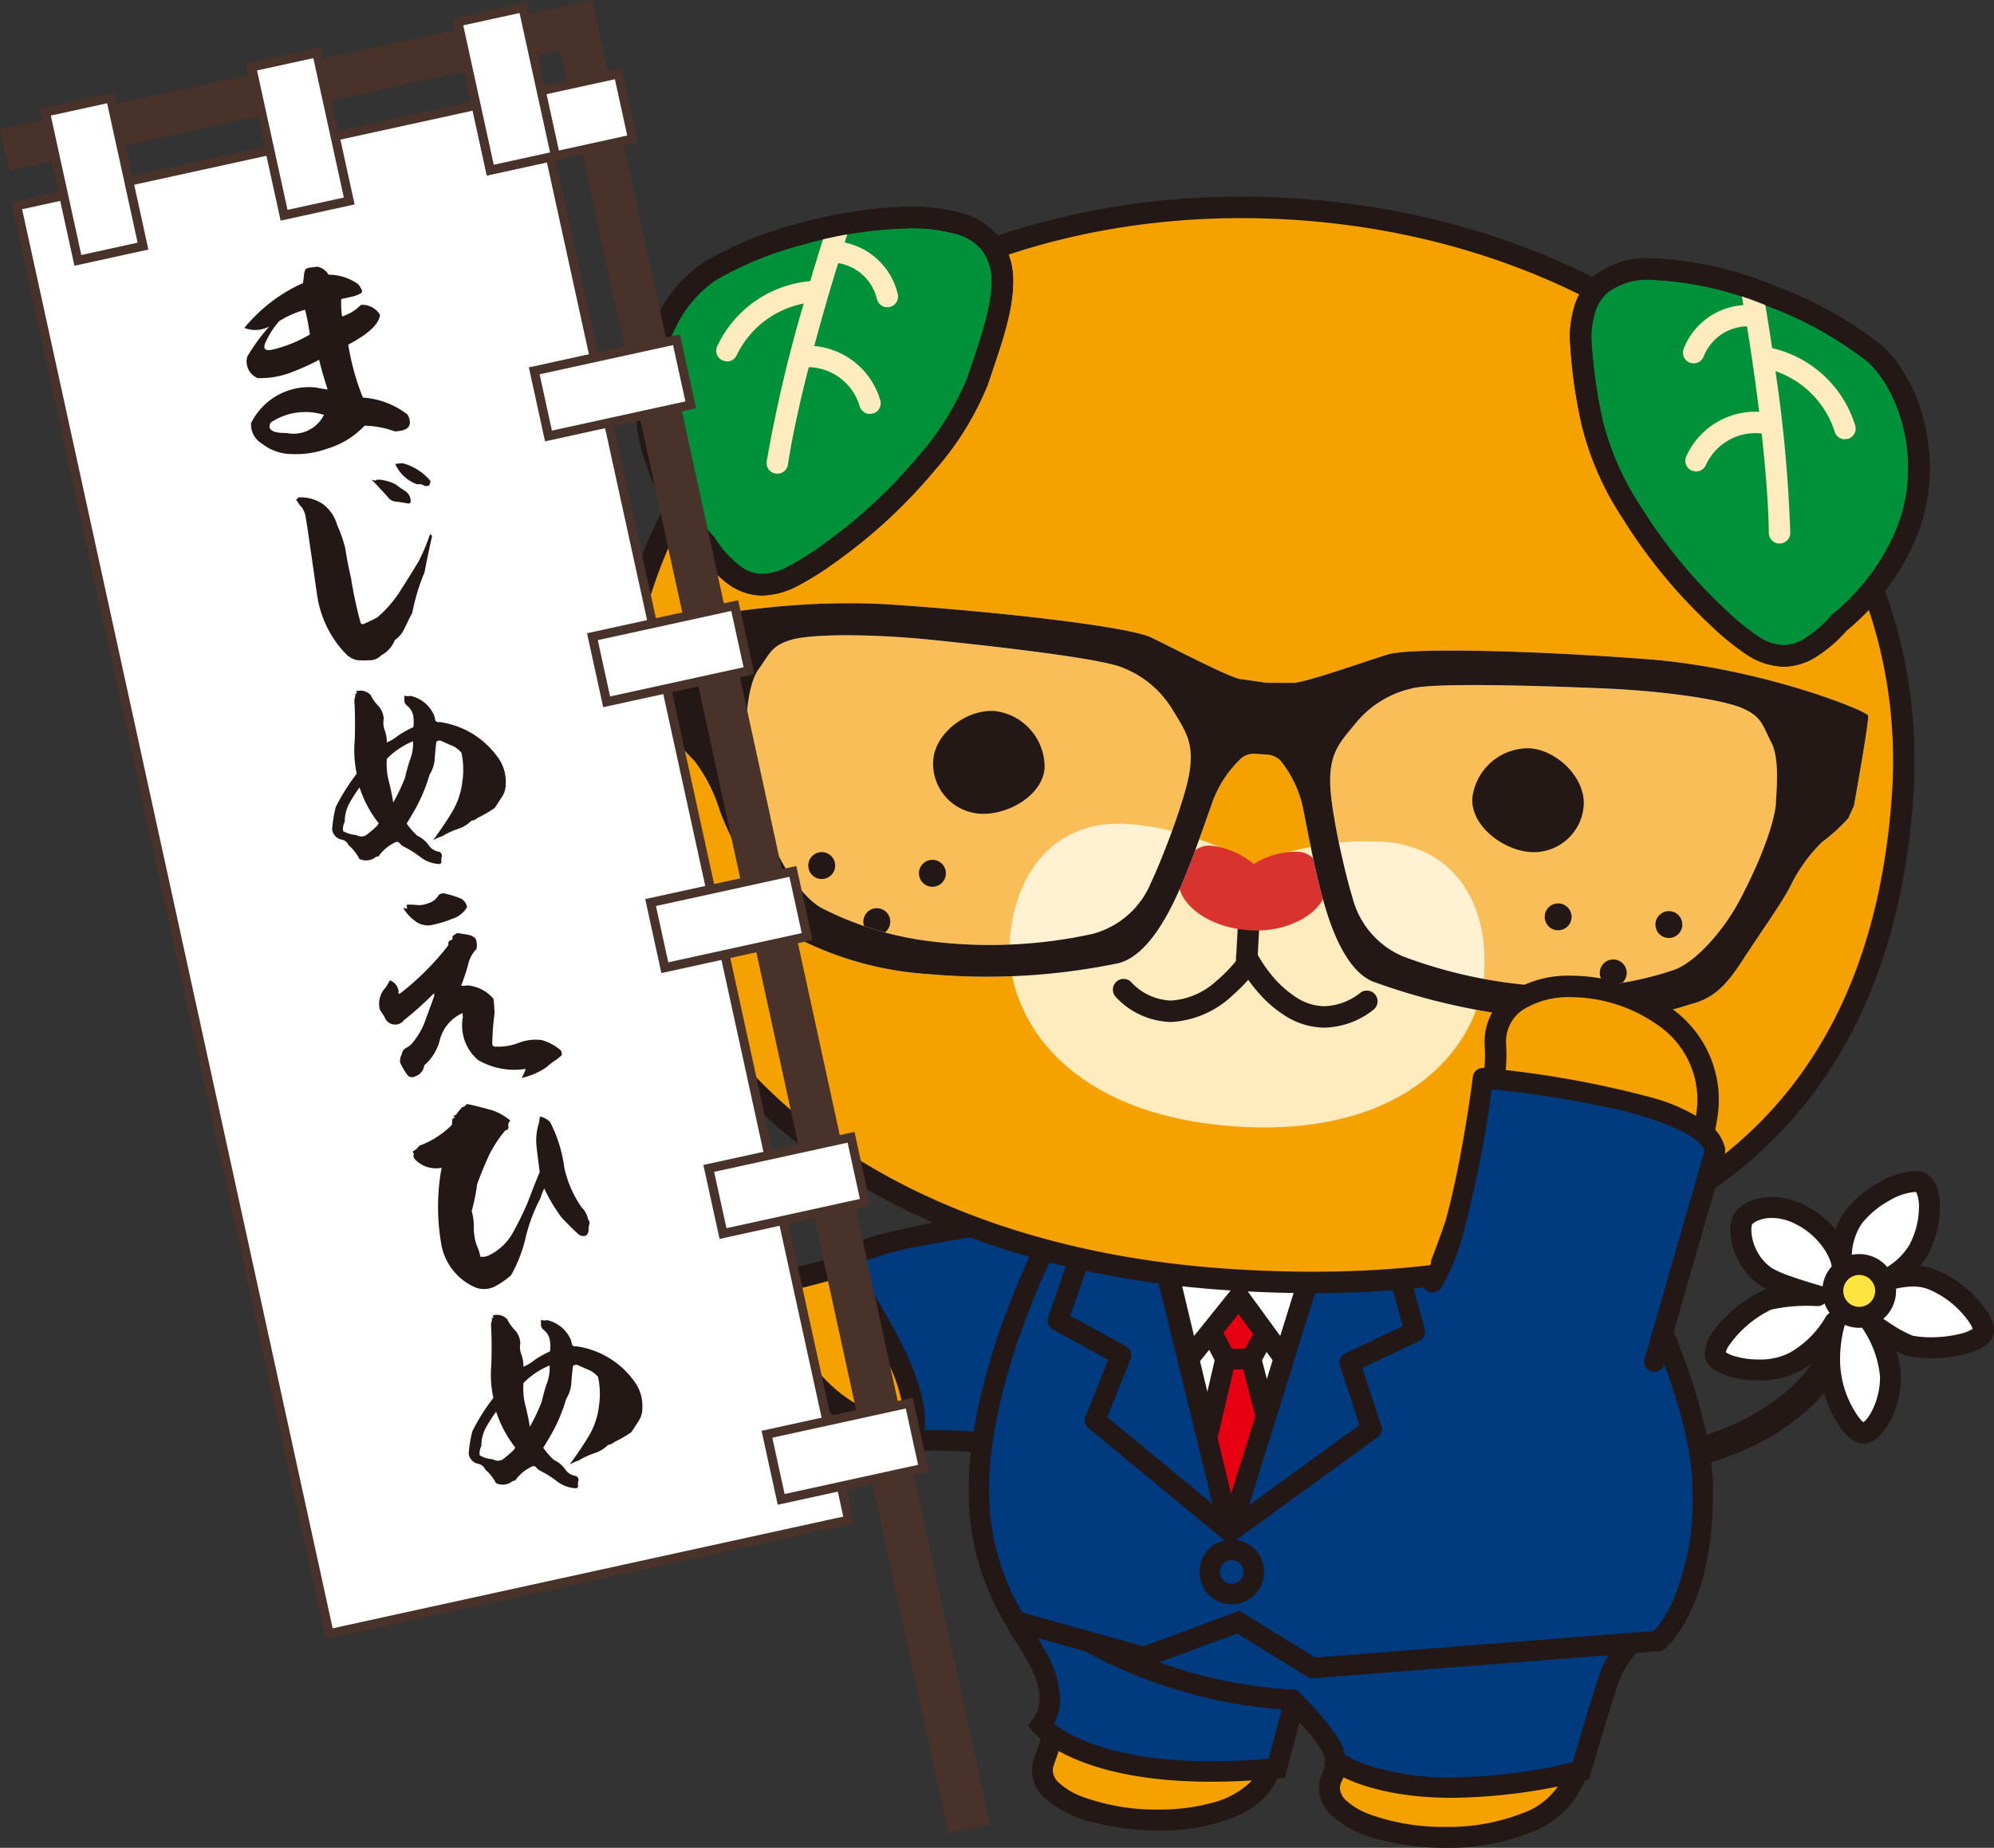 <svg xmlns="http://www.w3.org/2000/svg" xmlns:xlink="http://www.w3.org/1999/xlink" viewBox="0 0 172.647 159.992"><rect x="0" y="0" width="172.647" height="159.992" fill="#333333" stroke="none"/><defs><style>.cls-1{fill:none;}.cls-2{fill:#f5a200;}.cls-3{fill:#231815;}.cls-4{fill:#fff;}.cls-5{fill:#ffe33f;}.cls-6{fill:#003b7f;}.cls-7{fill:#e60012;}.cls-8{fill:#feebbe;}.cls-9{fill:#d8332f;}.cls-10{fill:#f9be58;}.cls-11{fill:#fff1d2;}.cls-12{fill:#00913a;}.cls-13{clip-path:url(#clip-path);}.cls-14{clip-path:url(#clip-path-2);}.cls-15{fill:#48322a;}</style><clipPath id="clip-path"><path class="cls-1" d="M61.452,23.481C58.016,25.65,54.963,31.786,56.28,38.008a20.083,20.083,0,0,0,4.841,9.094c3.571,5.284,6.397,3.793,10.458.965,6.884-4.793,11.843-11.43,13.073-15.089,1.657-4.919,3.267-9.185,1.053-11.966-3.598-4.52-18.506-1.158-24.253,2.469"/></clipPath><clipPath id="clip-path-2"><path class="cls-1" d="M162.173,30.496c3.101,2.624,5.276,9.124,3.108,15.104a20.074,20.074,0,0,1-6.054,8.335c-4.27,4.738-6.861,2.87-10.492-.494C142.583,47.74,138.593,40.48,137.88,36.687c-.958-5.102-1.96-9.55.618-11.998,4.188-3.978,18.489,1.418,23.675,5.808"/></clipPath></defs><g id="レイヤー_2" data-name="レイヤー 2"><g id="_01" data-name="01"><path class="cls-2" d="M97.571,114.378c-5.105,3.898-7.969,4.702-18.252,8.637-7.354,2.815-15.695-10.979-10.149-12.392,11.263-2.871,14.896-4.709,14.896-4.709"/><path class="cls-3" d="M97.008,113.64a32.348,32.348,0,0,1-7,4.195c-2.587,1.157-5.872,2.343-11.02,4.312a4.758,4.758,0,0,1-1.715.317,6.553,6.553,0,0,1-3.215-.946,12.769,12.769,0,0,1-4.113-3.972,8.722,8.722,0,0,1-1.65-4.38,1.972,1.972,0,0,1,.272-1.107,1.322,1.322,0,0,1,.833-.536c11.309-2.883,15.001-4.737,15.086-4.78a.928.928,0,1,0-.838-1.657l-.028.013c-.363.176-4.163,1.944-14.679,4.624a3.189,3.189,0,0,0-1.917,1.302,3.801,3.801,0,0,0-.586,2.141,8.68,8.68,0,0,0,.927,3.585,15.467,15.467,0,0,0,3.962,5.112,9.493,9.493,0,0,0,5.946,2.457,6.615,6.615,0,0,0,2.379-.439c5.134-1.965,8.423-3.149,11.114-4.352a34.251,34.251,0,0,0,7.369-4.414.928.928,0,1,0-1.127-1.476Z"/><path class="cls-3" d="M142.981,127.687a27.421,27.421,0,0,0,7.502-1.906,20.761,20.761,0,0,0,5.963-3.648,15.179,15.179,0,0,0,4.388-6.665l-2.295-.748a12.757,12.757,0,0,1-3.704,5.615,20.251,20.251,0,0,1-7.855,4.11,26.433,26.433,0,0,1-3.026.682c-.375.061-.673.1-.873.123l-.225.024-.064.006.189,2.407Z"/><path class="cls-4" d="M156.101,105.293a6.492,6.492,0,0,1,3.347,4.004,6.266,6.266,0,0,1,1.064-3.945c1.586-2.051,4.812-3.494,5.841-2.927.989.547.959,3.717-.274,5.857a7.626,7.626,0,0,1-3.344,2.805,6.891,6.891,0,0,1,4.435-.352c2.588.928,4.887,3.776,4.538,4.653-.362.906-3.73,1.645-6.346,1.139a17.913,17.913,0,0,1-3.293-1.929,9.806,9.806,0,0,1,1.608,4.513c.085,2.373-1.285,4.862-2.265,4.977-.954.117-2.481-2.474-2.875-4.868a11.279,11.279,0,0,1,.326-4.747,9.373,9.373,0,0,1-3.316,3.359c-2.367,1.437-6.488.64-6.973-.36-.504-1.036,1.974-3.817,4.492-4.946a15.636,15.636,0,0,1,4.295-.346,26.283,26.283,0,0,1-4.388-1.596c-2.22-1.444-2.587-4.402-1.984-5.141C151.617,104.674,153.719,103.952,156.101,105.293Z"/><path class="cls-3" d="M156.101,105.293l-.445.788a6.428,6.428,0,0,1,2.429,2.291,4.663,4.663,0,0,1,.394.83l.068.22.011.046.1-.022-.101.019.001.004.1-.022-.101.019a.905.905,0,0,0,1.791-.25l-.001-.008c-.002-.032-.009-.136-.009-.29a5.157,5.157,0,0,1,.887-3.01,7.938,7.938,0,0,1,2.347-1.945,5.251,5.251,0,0,1,2.186-.756l.145.012.022.006.027-.076-.038.07.012.006.027-.076-.038.07.063-.115-.092.096.029.019.064-.115-.092.096.056.087a3.002,3.002,0,0,1,.206,1.242,7.006,7.006,0,0,1-.853,3.303,5.721,5.721,0,0,1-1.796,1.808,7.958,7.958,0,0,1-.802.468l-.234.113-.058.025-.011.005.341.839.368.827.004-.002a7.146,7.146,0,0,1,2.51-.522,3.705,3.705,0,0,1,1.248.197,7.919,7.919,0,0,1,2.845,1.931,6.536,6.536,0,0,1,.883,1.115,2.518,2.518,0,0,1,.205.408l.036.118.004.026.02-.002h-.019l0,.002.02-.002h.334l-.325-.129-.029.129h.354l-.325-.129.279.109-.243-.177-.035.066.278.111-.243-.177-.002.001a3.353,3.353,0,0,1-1.274.519,10.462,10.462,0,0,1-2.426.28,8.898,8.898,0,0,1-1.666-.148l-.172.889.288-.858a10.56,10.56,0,0,1-1.892-1.018c-.325-.208-.617-.406-.826-.551s-.331-.234-.331-.234a.905.905,0,0,0-1.277,1.248l.01.014a8.93,8.93,0,0,1,1.438,4.015l.003.181a6.475,6.475,0,0,1-.681,2.797,3.789,3.789,0,0,1-.585.877l-.207.18-.035.019.056.146-.018-.154-.038.008.056.146-.018-.154-.004.001.046.381,0-.384-.047.003.046.381,0-.384v.263l.076-.253-.076-.01v.263l.076-.253-.009.029.012-.028-.003-.001-.009.029.012-.028a1.462,1.462,0,0,1-.405-.371,8.59,8.59,0,0,1-1.705-5.172,10.98,10.98,0,0,1,.208-2.087c.052-.264.104-.475.141-.616l.044-.158.013-.042a.905.905,0,0,0-1.669-.688l.268.136-.267-.139-.001.003.268.136-.267-.139a8.544,8.544,0,0,1-2.98,2.997,5.517,5.517,0,0,1-2.791.651,7.437,7.437,0,0,1-2.141-.301,3.038,3.038,0,0,1-.647-.274l-.13-.094-.008-.008-.138.126.166-.08-.027-.045-.138.126.166-.08-.248.119.27-.056-.023-.064-.247.12.27-.056-.09.019h.093l-.003-.019-.09.019h.093a1.576,1.576,0,0,1,.259-.618,9.467,9.467,0,0,1,3.764-3.189l-.37-.826.212.88a14.182,14.182,0,0,1,3.204-.347c.256,0,.462.006.603.012l.159.008.047.003a.905.905,0,0,0,.314-1.774s-.204-.057-.532-.154c-.492-.146-1.255-.381-1.974-.635a9.618,9.618,0,0,1-1.631-.694,3.994,3.994,0,0,1-1.403-1.622,4.121,4.121,0,0,1-.428-1.719,1.711,1.711,0,0,1,.04-.399l.027-.085.002-.005-.157-.095.141.116.015-.021-.157-.095.141.116a1.463,1.463,0,0,1,.557-.353,3.18,3.18,0,0,1,1.176-.212,4.545,4.545,0,0,1,2.234.632l.444-.789.444-.789a6.357,6.357,0,0,0-3.123-.865,4.98,4.98,0,0,0-1.851.343,3.185,3.185,0,0,0-1.283.886,2.541,2.541,0,0,0-.464,1.614,5.898,5.898,0,0,0,.61,2.509,5.801,5.801,0,0,0,2.045,2.35,7.457,7.457,0,0,0,1.267.606c1.442.566,3.356,1.099,3.371,1.104l.244-.872.07-.903c-.019-.001-.379-.029-.949-.029a15.929,15.929,0,0,0-3.629.398l-.158.054a11.586,11.586,0,0,0-3.42,2.448,8.396,8.396,0,0,0-1.153,1.457,3.102,3.102,0,0,0-.52,1.554,1.614,1.614,0,0,0,.157.709,2.015,2.015,0,0,0,.799.813,5.597,5.597,0,0,0,1.654.616,9.657,9.657,0,0,0,2.074.223,7.27,7.27,0,0,0,3.73-.914,10.229,10.229,0,0,0,3.654-3.723l-.807-.409L158,114.194a12.298,12.298,0,0,0-.494,3.46,10.494,10.494,0,0,0,.136,1.714,11.163,11.163,0,0,0,1.302,3.619,6.259,6.259,0,0,0,.98,1.318,2.845,2.845,0,0,0,.604.464,1.685,1.685,0,0,0,.82.228l.173-.01-.004.001a2.207,2.207,0,0,0,1.307-.744,6.35,6.35,0,0,0,1.237-2.111,8.163,8.163,0,0,0,.524-2.808l-.004-.245a9.221,9.221,0,0,0-.919-3.475,11.229,11.229,0,0,0-.849-1.522l-.744.516-.532.732c.009.007.546.397,1.245.845a11.856,11.856,0,0,0,2.292,1.21l.117.031a10.678,10.678,0,0,0,2.01.181,11.921,11.921,0,0,0,3.203-.424,5.615,5.615,0,0,0,1.236-.501,2.003,2.003,0,0,0,.909-.948,1.454,1.454,0,0,0,.1-.541,2.994,2.994,0,0,0-.505-1.484,9.832,9.832,0,0,0-4.667-3.816,5.507,5.507,0,0,0-1.859-.303,8.833,8.833,0,0,0-3.249.68.905.905,0,0,0,.709,1.666,8.814,8.814,0,0,0,1.425-.779,7.485,7.485,0,0,0,2.363-2.412,8.77,8.77,0,0,0,1.095-4.207,5.366,5.366,0,0,0-.221-1.616,2.15,2.15,0,0,0-.947-1.278,2.117,2.117,0,0,0-1.031-.237,6.811,6.811,0,0,0-3.07.986,9.703,9.703,0,0,0-2.894,2.417,6.888,6.888,0,0,0-1.266,4.118c0,.272.015.441.017.463l.902-.083.89-.167a5.565,5.565,0,0,0-.697-1.684,8.247,8.247,0,0,0-3.095-2.942Z"/><path class="cls-5" d="M163.258,111.667a2.285,2.285,0,1,1-2.392-2.175A2.288,2.288,0,0,1,163.258,111.667Z"/><path class="cls-3" d="M163.258,111.667l-.904.042.002.066a1.383,1.383,0,0,1-1.313,1.379l.004,0-.068.002a1.381,1.381,0,0,1-1.38-1.313l-.002-.072a1.378,1.378,0,0,1,1.313-1.375l.066-.002a1.381,1.381,0,0,1,1.379,1.316l.904-.043.904-.043a3.193,3.193,0,0,0-3.188-3.04l-.151.004a3.189,3.189,0,0,0-3.038,3.184l.004.159a3.192,3.192,0,0,0,3.189,3.037l.15-.003.003,0a3.193,3.193,0,0,0,3.034-3.188l-.003-.151Z"/><path class="cls-2" d="M110.821,126.579c3.303,9.973,1.873,14.83-.85,26.4-1.704,7.239-21.525,5.064-19.588-.424,2.554-7.238,2.554-8.516-.141-16.041Z"/><path class="cls-3" d="M110.821,126.579l-.86.284a31.572,31.572,0,0,1,1.867,10.218c.004,4.419-1.126,8.85-2.739,15.69a3.384,3.384,0,0,1-.961,1.657,7.464,7.464,0,0,1-3.252,1.688,17.46,17.46,0,0,1-4.583.566,18.666,18.666,0,0,1-6.564-1.106,6.279,6.279,0,0,1-1.99-1.167,1.55,1.55,0,0,1-.585-1.112,1.32,1.32,0,0,1,.081-.441c1.26-3.577,1.946-5.795,1.95-8.127-.004-2.396-.728-4.701-2.093-8.521l-.852.305.393.815,20.581-9.935-.394-.815-.86.284.86-.284-.394-.815L89.114,136.053l.275.767c1.367,3.807,1.991,5.92,1.987,7.91.004,1.938-.586,3.96-1.847,7.524a3.123,3.123,0,0,0-.185,1.044,3.349,3.349,0,0,0,1.148,2.424,9.862,9.862,0,0,0,4.192,2.07,22.117,22.117,0,0,0,5.611.703,17.342,17.342,0,0,0,6.58-1.154,8.006,8.006,0,0,0,2.525-1.621,5.203,5.203,0,0,0,1.453-2.532c1.601-6.813,2.784-11.361,2.787-16.105a33.385,33.385,0,0,0-1.959-10.787l-.324-.979-.929.448Z"/><path class="cls-2" d="M139.565,144.678c1.917-4.045,7.026-5.751,7.665-14.053,1.091-14.171-21.505-50.461-29.879-50.461-11.639.001-34.067,31.229-31.963,49.622,1.289,11.26,12.631,14.744,23.729,15.006,3.123.24,8.701,3.827,6.236,9.04-2.699,5.707,18.141,8.194,21.018,0,1.43-4.071,2.209-7.077,3.194-9.155"/><path class="cls-3" d="M139.565,144.678l.818.388c.828-1.782,2.517-3.197,4.197-5.248a15.481,15.481,0,0,0,3.553-9.123q.041-.537.041-1.103c-.007-3.92-1.405-8.924-3.591-14.316a119.003,119.003,0,0,0-13.44-23.914,60.325,60.325,0,0,0-7.38-8.572,19.461,19.461,0,0,0-3.33-2.542,6.334,6.334,0,0,0-3.081-.989c-3.17.022-6.672,1.939-10.291,4.96-5.414,4.55-11.053,11.72-15.379,19.544-4.318,7.827-7.329,16.288-7.337,23.508a23.015,23.015,0,0,0,.144,2.619,15.277,15.277,0,0,0,2.863,7.494,18.939,18.939,0,0,0,9.431,6.373,42.19,42.19,0,0,0,12.313,1.942l.021-.905-.069.903a7.721,7.721,0,0,1,3.893,1.696,5.089,5.089,0,0,1,2.119,3.895,5.024,5.024,0,0,1-.525,2.16,3.23,3.23,0,0,0-.328,1.387,3.324,3.324,0,0,0,1.125,2.396,9.69,9.69,0,0,0,4.154,2.06,22.305,22.305,0,0,0,5.669.703,19.372,19.372,0,0,0,7.282-1.294,8.024,8.024,0,0,0,4.788-4.565c1.438-4.102,2.232-7.126,3.158-9.068l-.818-.388-.818-.388c-1.043,2.215-1.808,5.204-3.23,9.243a6.236,6.236,0,0,1-3.775,3.493,17.614,17.614,0,0,1-6.586,1.155,18.686,18.686,0,0,1-6.613-1.105,6.137,6.137,0,0,1-1.957-1.155,1.524,1.524,0,0,1-.569-1.09,1.419,1.419,0,0,1,.154-.612,6.458,6.458,0,0,0-2.092-8.238,9.45,9.45,0,0,0-4.892-2.093l-.023-.002-.025-.001c-5.462-.126-10.953-1.061-15.142-3.275a15.094,15.094,0,0,1-5.19-4.307,13.458,13.458,0,0,1-2.519-6.622,21.186,21.186,0,0,1-.132-2.413C86.137,118.31,91.3,106.609,97.87,97.269a62.003,62.003,0,0,1,10.355-11.664c3.443-2.908,6.735-4.557,9.126-4.536a6.003,6.003,0,0,1,3.11,1.349,41.947,41.947,0,0,1,7.978,8.355,118.161,118.161,0,0,1,12.236,20.149c3.41,7.13,5.7,14.08,5.686,18.669q0,.502-.035.964a13.628,13.628,0,0,1-3.154,8.122c-1.514,1.888-3.337,3.35-4.427,5.613l.818.388"/><path class="cls-6" d="M87.941,140.373c.658,1.537,4.609,5.926,2.195,8.999,0,0,4.169,5.266,20.409,3.73l2.634-9.876Z"/><path class="cls-3" d="M87.941,140.373l-.815.349a10.433,10.433,0,0,0,.743,1.301,24.478,24.478,0,0,1,1.435,2.472,6.258,6.258,0,0,1,.718,2.603,2.684,2.684,0,0,1-.584,1.727l-.432.55.434.548c.159.222,3.673,4.362,15.475,4.347,1.722,0,3.621-.087,5.713-.285l.614-.058,3.058-11.466-27.775-3.14.6,1.401.815-.349-.1.881,24.216,2.738-2.369,8.882.857.229-.083-.883c-2.041.193-3.884.277-5.547.277-5.701,0-9.266-.984-11.379-1.928a10.358,10.358,0,0,1-2.175-1.267,4.903,4.903,0,0,1-.439-.383l-.085-.09-.013-.015-.272.228.278-.221-.006-.008-.272.228.278-.221-.695.55.697.548a4.474,4.474,0,0,0,.962-2.822,9.217,9.217,0,0,0-1.409-4.354c-.355-.627-.719-1.194-1.019-1.669a9.507,9.507,0,0,1-.612-1.051l-.815.349-.1.881Z"/><path class="cls-6" d="M91.671,140.592a41.316,41.316,0,0,0,20.191,6.585s3.95,3.73,3.73,5.266c0,0,5.707,4.609,21.288.878,0,0,2.074-7.192,2.684-8.644.609-1.452,4.778-7.376,4.778-7.376l-35.781-1.197-16.67,1.197Z"/><path class="cls-3" d="M91.671,140.592l-.477.747a42.151,42.151,0,0,0,20.668,6.724v-.887l-.609.644.15.145a28.23,28.23,0,0,1,1.991,2.153,11.178,11.178,0,0,1,.983,1.369,2.148,2.148,0,0,1,.337.826l0,.006-.07.497.391.316c.138.118,3.259,2.537,10.737,2.533a48.801,48.801,0,0,0,11.314-1.482l.502-.12.143-.496c.001-.004.517-1.794,1.11-3.768.296-.987.612-2.018.889-2.889.276-.866.523-1.591.649-1.889a15.23,15.23,0,0,1,.937-1.637c.703-1.12,1.643-2.518,2.404-3.631s1.343-1.94,1.345-1.942l.944-1.342-37.467-1.253-17.487,1.256-.306,4.585.443.282.477-.747.885.059.168-2.521,15.854-1.138,35.734,1.195.03-.886-.725-.51c-.002.003-1.047,1.488-2.171,3.159-.562.836-1.145,1.719-1.629,2.491a15.883,15.883,0,0,0-1.07,1.893c-.178.427-.419,1.145-.704,2.036-.847,2.656-2.013,6.701-2.014,6.705l.852.246-.206-.862a47.042,47.042,0,0,1-10.901,1.433,22.374,22.374,0,0,1-7.524-1.116,10.507,10.507,0,0,1-1.651-.739c-.171-.097-.291-.175-.365-.226l-.075-.053-.012-.009-.202.26.207-.256-.005-.004-.202.26.207-.256-.557.69.878.123.018-.253a3.896,3.896,0,0,0-.721-1.952,24.657,24.657,0,0,0-3.296-3.829l-.256-.242h-.352l-.094-.002a40.767,40.767,0,0,1-19.62-6.444l-.477.747.885.059Z"/><path class="cls-6" d="M99.761,125.215l-6.864-20.107s-19.481,1.981-19.547,4.252c1.116,3.251,6.937,10.293,5.678,15.388C88.243,124.373,94.153,127.14,99.761,125.215Z"/><path class="cls-3" d="M99.761,125.215l.839-.286-6.864-20.107a.887.887,0,0,0-.929-.596c-.009.001-4.889.497-9.799,1.281a67.866,67.866,0,0,0-6.812,1.376,13.508,13.508,0,0,0-2.387.851,3.5,3.5,0,0,0-.841.562,1.501,1.501,0,0,0-.505,1.038l.048.314a18.819,18.819,0,0,0,1.407,2.865c.904,1.598,2.019,3.446,2.897,5.322A13.37,13.37,0,0,1,78.319,123.22a5.469,5.469,0,0,1-.151,1.315.887.887,0,0,0,.897,1.098q.877-.036,1.716-.035c5.798-.006,10.25,1.18,14.443,1.19a14.636,14.636,0,0,0,4.826-.736.886.886,0,0,0,.551-1.125l-.839.286-.288-.839a12.865,12.865,0,0,1-4.251.64c-3.84.01-8.408-1.185-14.443-1.19q-.873,0-1.788.036l.036.886.861.212a7.247,7.247,0,0,0,.203-1.74c-.012-2.739-1.302-5.552-2.655-8.084-.68-1.264-1.385-2.453-1.974-3.496a17.479,17.479,0,0,1-1.273-2.568l-.839.288.886.026-.415-.012.367.203.048-.191-.415-.012.367.203-.136-.075.122.097.014-.022-.136-.075.122.097a2.97,2.97,0,0,1,.953-.509A29.738,29.738,0,0,1,79.715,107.89c2.828-.562,6.154-1.039,8.765-1.373,1.306-.167,2.434-.299,3.235-.389s1.271-.138,1.271-.138l-.088-.882-.839.286,6.864,20.107.839-.286-.288-.839Z"/><path class="cls-6" d="M143.578,142.084s4.063-3.326,3.838-13.562c-.318-14.535-21.6-48.078-30.167-48.078-11.903,0-30.663,27.247-32.38,46.103a21.708,21.708,0,0,0,3.072,13.826l11.097,3.113,8.178-3.035,6.442,3.973,29.92-2.34"/><path class="cls-3" d="M143.578,142.084l.562.686c.179-.128,4.186-3.595,4.172-13.434q0-.41-.009-.833c-.09-3.836-1.517-8.718-3.712-13.967a114.913,114.913,0,0,0-13.407-23.245,57.31,57.31,0,0,0-7.41-8.32,19.163,19.163,0,0,0-3.383-2.464,6.703,6.703,0,0,0-3.142-.95c-3.321.014-6.856,1.844-10.403,4.754-5.314,4.38-10.667,11.301-14.892,18.933-4.219,7.634-7.303,15.966-7.968,23.222-.074.803-.107,1.581-.107,2.329a21.979,21.979,0,0,0,3.343,12.095l.181.252,11.674,3.274,8.043-2.984,6.32,3.898,30.486-2.385.215-.176-.562-.686-.069-.884-29.632,2.318-6.564-4.049-8.313,3.085L88.18,139.519l-.24.854.72-.518-.003-.004a20.385,20.385,0,0,1-3.006-11.055c0-.696.031-1.419.1-2.168.826-9.185,5.889-20.637,12.214-29.696A56.998,56.998,0,0,1,107.972,85.68c3.372-2.788,6.645-4.364,9.276-4.35a6.349,6.349,0,0,1,3.247,1.318,40.082,40.082,0,0,1,8.031,8.101,113.228,113.228,0,0,1,12.198,19.571c3.404,6.937,5.718,13.71,5.805,18.221q.009.405.009.795a21.861,21.861,0,0,1-1.835,9.587,10.098,10.098,0,0,1-1.213,1.961,5.356,5.356,0,0,1-.373.418l-.09.086-.016.014.179.208-.174-.212-.005.004.179.208-.174-.212.562.686-.069-.884.069.884"/><polygon class="cls-4" points="99.792 104.437 106.511 132.613 114.934 105.588 99.792 104.437"/><path class="cls-3" d="M99.792,104.437l-.863.206,6.719,28.176a.887.887,0,0,0,1.709.058l8.423-27.025a.886.886,0,0,0-.779-1.148l-15.142-1.151a.887.887,0,0,0-.93,1.09l.863-.206-.067.884,14.031,1.067-7.131,22.88-5.971-25.037-.862.206-.067.884Z"/><polygon class="cls-7" points="111.077 128.293 106.274 131.412 103.624 128.293 106.109 117.667 108.321 117.667 111.077 128.293"/><path class="cls-3" d="M111.077,128.293l-.483-.744-4.149,2.694-1.855-2.184,2.223-9.506h.823l2.584,9.962.858-.223-.483-.744.483.744.858-.223-2.756-10.626a.886.886,0,0,0-.858-.664H106.109a.886.886,0,0,0-.863.685l-2.485,10.626a.886.886,0,0,0,.188.776l2.65,3.119a.885.885,0,0,0,1.159.17l4.803-3.119a.889.889,0,0,0,.376-.966Z"/><polygon class="cls-7" points="108.321 117.667 106.109 117.667 104.881 115.294 107.263 112.283 109.552 115.437 108.321 117.667"/><path class="cls-3" d="M108.321,117.667V116.78h-1.673l-.717-1.385,1.301-1.644,1.27,1.751-.958,1.737.776.428v0l.776.428,1.23-2.23a.884.884,0,0,0-.059-.949l-2.289-3.154a.887.887,0,0,0-1.413-.029l-2.382,3.011a.889.889,0,0,0-.092.958l1.228,2.373a.888.888,0,0,0,.787.479h2.212a.888.888,0,0,0,.776-.458Z"/><path class="cls-3" d="M103.415,118.457l3.814-4.721,4.04,5.513a.887.887,0,1,0,1.43-1.048l-5.402-7.371-5.262,6.513a.887.887,0,0,0,1.38,1.114Z"/><polyline class="cls-6" points="93.583 108.577 91.592 114.335 97.06 117.352 94.809 122.972 106.483 132.612 100.569 108.406"/><path class="cls-3" d="M92.745,108.287l-1.991,5.758a.887.887,0,0,0,.41,1.066l4.782,2.638-1.959,4.892a.887.887,0,0,0,.259,1.013l11.674,9.64a.887.887,0,0,0,1.426-.894L101.43,108.195a.887.887,0,0,0-1.723.421l5.28,21.61L95.873,122.7l2.01-5.019a.888.888,0,0,0-.395-1.106l-4.814-2.656,1.747-5.053a.887.887,0,1,0-1.676-.58Z"/><polyline class="cls-6" points="120.881 109.434 122.51 115.305 116.863 117.972 118.754 123.725 106.511 132.613 113.916 108.827"/><path class="cls-3" d="M120.026,109.672l1.429,5.15-4.971,2.349a.888.888,0,0,0-.464,1.079l1.689,5.138-9.558,6.939,6.611-21.236a.887.887,0,1,0-1.693-.527L105.665,132.35a.887.887,0,0,0,1.368.981l12.243-8.889a.886.886,0,0,0,.321-.994l-1.646-5.008,4.938-2.333a.888.888,0,0,0,.475-1.039l-1.629-5.87a.887.887,0,1,0-1.709.474Z"/><path class="cls-3" d="M104.734,136.105h.887a1.027,1.027,0,1,1,1.025,1.026,1.026,1.026,0,0,1-1.025-1.026h-1.773a2.8,2.8,0,1,0,2.798-2.8,2.799,2.799,0,0,0-2.798,2.8Z"/><path class="cls-2" d="M164.731,68.936c-2.371,34.036-28.067,43.967-58.764,41.828-30.694-2.137-54.493-19.457-52.396-49.571C55.472,33.907,81.725,15.992,112.42,18.13,143.116,20.268,166.631,41.65,164.731,68.936"/><path class="cls-3" d="M164.731,68.936l-.926-.065c-1.083,15.371-6.909,25.571-15.767,32.045-8.864,6.471-20.888,9.197-34.363,9.195q-3.753,0-7.643-.274c-14.569-1.013-27.517-5.486-36.776-13.073C59.999,89.17,54.381,78.513,54.371,64.842q0-1.759.127-3.584a42.113,42.113,0,0,1,16.579-30.63C80.58,23.187,93.408,18.885,107.482,18.886q2.414,0,4.873.17c14.577,1.015,27.487,6.428,36.729,14.725,9.242,8.303,14.823,19.458,14.826,32.079q0,1.492-.105,3.011l.926.064.926.064q.11-1.583.11-3.14c.003-13.182-5.859-24.864-15.443-33.461-9.585-8.602-22.884-14.153-37.84-15.196q-2.522-.176-5.002-.175c-14.451.001-27.679,4.412-37.55,12.137A43.982,43.982,0,0,0,52.645,61.128q-.132,1.889-.131,3.714c-.01,14.192,5.918,25.472,15.566,33.359,9.645,7.896,22.96,12.452,37.824,13.489q3.943.274,7.772.279c13.714-.002,26.133-2.756,35.458-9.552C158.463,95.625,164.571,84.772,165.658,69Z"/><path class="cls-8" d="M119.784,72.888a25.831,25.831,0,0,0-11.306,1.959,25.148,25.148,0,0,0-10.829-3.5c-6.115-.426-9.794,4.011-10.22,10.125-.426,6.112,4.449,15.007,19.47,16.053s21.176-7.08,21.602-13.192-2.603-11.018-8.716-11.444"/><path class="cls-3" d="M107.174,80.215l-.167,3.081a.929.929,0,1,0,1.855.1l.167-3.081a.929.929,0,0,0-1.855-.1"/><path class="cls-3" d="M107.137,83.331a14.028,14.028,0,0,0,1.959,2.773A10.131,10.131,0,0,0,111.43,88.048a6.402,6.402,0,0,0,3.251.93,7.069,7.069,0,0,0,4.215-1.533.928.928,0,1,0-1.102-1.495,5.215,5.215,0,0,1-3.113,1.171,4.544,4.544,0,0,1-2.312-.676,9.377,9.377,0,0,1-2.618-2.465,12.894,12.894,0,0,1-.722-1.074l-.182-.317-.043-.08-.011-.02a.929.929,0,1,0-1.656.841Z"/><path class="cls-9" d="M112.451,73.752a6.984,6.984,0,0,0-3.904,1.057,6.987,6.987,0,0,0-3.72-1.588c-1.453-.101-2.663,1.469-2.766,2.968-.139,1.974,2.421,4.102,6.085,4.357,3.667.256,6.513-1.752,6.632-3.471.105-1.498-.874-3.222-2.327-3.323"/><path class="cls-10" d="M82.705,53.831l-14.366.135-4.22,2.01-.501,6.939,1.23,8.517,4.197,8.771,8.107,2.234,10.296.754a10.972,10.972,0,0,1-.018-1.72c.407-5.843,3.784-10.154,9.42-10.153.262,0,.529.009.801.028a22.849,22.849,0,0,1,4.624.824l2.141-9.793-6.008-6.238L82.705,53.831"/><path class="cls-11" d="M96.849,71.319c-5.636-.001-9.013,4.311-9.42,10.153a10.972,10.972,0,0,0,.018,1.72l3.159.231,7.048-2.146,3.621-4.541.998-4.566a22.849,22.849,0,0,0-4.624-.824c-.271-.019-.539-.028-.801-.028"/><path class="cls-10" d="M137.086,57.761l-15.869.026-6.844,5.31.708,9.964a23.969,23.969,0,0,1,3.222-.224c.486,0,.981.016,1.482.051,6.113.426,9.142,5.332,8.716,11.444a10.848,10.848,0,0,1-.284,1.805l10.251.731,8.343-1.045,5.415-8.076,2.442-8.251.502-6.939-3.888-2.596-14.197-2.2"/><path class="cls-11" d="M118.302,72.837a23.969,23.969,0,0,0-3.222.224l.334,4.698,2.93,5.015,6.668,3.136,3.205.229a10.848,10.848,0,0,0,.284-1.805c.426-6.113-2.603-11.018-8.716-11.444-.501-.035-.996-.051-1.482-.051"/><path class="cls-3" d="M107.309,82.825l-.023.033a12.466,12.466,0,0,1-1.975,2.085,6.403,6.403,0,0,1-3.919,1.691,4.905,4.905,0,0,1-3.478-1.63.929.929,0,0,0-1.298,1.328,6.77,6.77,0,0,0,4.776,2.159,8.401,8.401,0,0,0,5.355-2.332,13.976,13.976,0,0,0,2.085-2.27.928.928,0,1,0-1.523-1.063Z"/><path class="cls-3" d="M90.442,66.501c-.167,2.388-3.23,4.119-5.618,3.952a4.334,4.334,0,0,1-4.022-4.624c.167-2.387,2.925-4.431,5.312-4.265A4.879,4.879,0,0,1,90.442,66.501Z"/><path class="cls-3" d="M127.482,69.081c-.167,2.388,2.628,4.527,5.016,4.693a4.334,4.334,0,0,0,4.623-4.022c.165-2.388-2.283-4.794-4.671-4.961A4.879,4.879,0,0,0,127.482,69.081Z"/><path class="cls-12" d="M61.452,23.481C58.016,25.65,54.963,31.786,56.28,38.008a20.081,20.081,0,0,0,4.841,9.094c3.571,5.284,6.397,3.794,10.458.965,6.884-4.793,11.843-11.43,13.073-15.089,1.657-4.919,3.268-9.185,1.053-11.967C82.106,16.491,67.198,19.853,61.452,23.481Z"/><path class="cls-3" d="M61.452,23.481l-.496-.785a12.289,12.289,0,0,0-4.155,4.893,16.638,16.638,0,0,0-1.762,7.404A15.468,15.468,0,0,0,55.372,38.2a20.95,20.95,0,0,0,5.093,9.559l.656-.657-.769.52a11.154,11.154,0,0,0,2.727,2.964,5.029,5.029,0,0,0,2.928.972,6.87,6.87,0,0,0,3.056-.832A25.465,25.465,0,0,0,72.11,48.829,45.454,45.454,0,0,0,80.95,40.69a25.743,25.743,0,0,0,4.582-7.416c1.066-3.191,2.17-6.149,2.183-8.832a6.234,6.234,0,0,0-1.284-4.008A6.274,6.274,0,0,0,83.213,18.45a15.745,15.745,0,0,0-4.4-.543A38.089,38.089,0,0,0,69.096,19.37a32.028,32.028,0,0,0-8.14,3.326l.496.785.496.785A30.322,30.322,0,0,1,69.589,21.16a36.304,36.304,0,0,1,9.224-1.397,13.951,13.951,0,0,1,3.873.467A4.46,4.46,0,0,1,84.978,21.59a4.373,4.373,0,0,1,.879,2.852c.013,2.151-.998,5.037-2.086,8.24a24.117,24.117,0,0,1-4.25,6.822,43.599,43.599,0,0,1-8.473,7.801,23.825,23.825,0,0,1-2.815,1.76,5.063,5.063,0,0,1-2.227.636,3.158,3.158,0,0,1-1.865-.637A9.38,9.38,0,0,1,61.89,46.582l-.05-.074-.063-.063-.03-.03a19.22,19.22,0,0,1-4.559-8.599,13.612,13.612,0,0,1-.293-2.822,14.789,14.789,0,0,1,1.565-6.571,10.488,10.488,0,0,1,3.487-4.156Z"/><g class="cls-13"><path class="cls-8" d="M77.738,25.492a5.952,5.952,0,0,0-4.6-4.491,29.375,29.375,0,0,1,1.419-3.8.928.928,0,0,0-.511-1.654c-.76-.053-1.27-.084-3.894,8.797a9.837,9.837,0,0,0-8.029,5.588.929.929,0,0,0,.385,1.256l.372.106a.925.925,0,0,0,.883-.491A8.161,8.161,0,0,1,69.59,26.28a122.573,122.573,0,0,0-3.208,13.669.929.929,0,0,0,.78,1.058l.075.008a.928.928,0,0,0,.982-.788c.362-2.391,1.029-5.395,1.804-8.438a4.716,4.716,0,0,1,4.416,3.407.931.931,0,0,0,.82.646l.345-.042a.928.928,0,0,0,.605-1.166,6.557,6.557,0,0,0-5.707-4.674c.681-2.561,1.411-5.066,2.071-7.18a4.117,4.117,0,0,1,3.346,3.077.927.927,0,0,0,.845.744l.247-.015A.928.928,0,0,0,77.738,25.492Z"/></g><path class="cls-3" d="M61.452,23.481l-.496-.785a12.289,12.289,0,0,0-4.155,4.893,16.638,16.638,0,0,0-1.762,7.404A15.468,15.468,0,0,0,55.372,38.2a20.95,20.95,0,0,0,5.093,9.559l.656-.657-.769.52a11.154,11.154,0,0,0,2.727,2.964,5.029,5.029,0,0,0,2.928.972,6.87,6.87,0,0,0,3.056-.832A25.465,25.465,0,0,0,72.11,48.829,45.454,45.454,0,0,0,80.95,40.69a25.743,25.743,0,0,0,4.582-7.416c1.066-3.191,2.17-6.149,2.183-8.832a6.234,6.234,0,0,0-1.284-4.008A6.274,6.274,0,0,0,83.213,18.45a15.745,15.745,0,0,0-4.4-.543A38.089,38.089,0,0,0,69.096,19.37a32.028,32.028,0,0,0-8.14,3.326l.496.785.496.785A30.322,30.322,0,0,1,69.589,21.16a36.304,36.304,0,0,1,9.224-1.397,13.951,13.951,0,0,1,3.873.467A4.46,4.46,0,0,1,84.978,21.59a4.373,4.373,0,0,1,.879,2.852c.013,2.151-.998,5.037-2.086,8.24a24.117,24.117,0,0,1-4.25,6.822,43.599,43.599,0,0,1-8.473,7.801,23.825,23.825,0,0,1-2.815,1.76,5.063,5.063,0,0,1-2.227.636,3.158,3.158,0,0,1-1.865-.637A9.38,9.38,0,0,1,61.89,46.582l-.05-.074-.063-.063-.03-.03a19.22,19.22,0,0,1-4.559-8.599,13.612,13.612,0,0,1-.293-2.822,14.789,14.789,0,0,1,1.565-6.571,10.488,10.488,0,0,1,3.487-4.156Z"/><path class="cls-12" d="M162.173,30.496c3.101,2.624,5.276,9.124,3.108,15.104a20.074,20.074,0,0,1-6.054,8.335c-4.27,4.738-6.861,2.87-10.492-.494C142.583,47.74,138.593,40.48,137.88,36.686c-.958-5.102-1.96-9.55.618-11.998C142.686,20.711,156.987,26.107,162.173,30.496Z"/><path class="cls-3" d="M162.173,30.496l-.6.709c1.957,1.63,3.67,5.329,3.654,9.337a13.903,13.903,0,0,1-.819,4.742,18.276,18.276,0,0,1-3.554,5.814,19.696,19.696,0,0,1-1.565,1.573c-.199.178-.359.312-.467.4l-.121.097-.034.026-.071.054-.06.067a10.089,10.089,0,0,1-2.326,2.01,3.496,3.496,0,0,1-1.78.537,4.241,4.241,0,0,1-2.281-.807,21.523,21.523,0,0,1-2.784-2.293,43.603,43.603,0,0,1-7.308-8.9,24.168,24.168,0,0,1-3.265-7.346,42.392,42.392,0,0,1-1.005-7.146,7.539,7.539,0,0,1,.315-2.334,3.92,3.92,0,0,1,1.034-1.672,5.775,5.775,0,0,1,3.991-1.133,29.428,29.428,0,0,1,9.977,2.292,32.464,32.464,0,0,1,8.468,4.684l.6-.709.6-.709a34.148,34.148,0,0,0-8.988-4.995,31.137,31.137,0,0,0-10.657-2.421,7.518,7.518,0,0,0-5.27,1.644,5.786,5.786,0,0,0-1.52,2.442,9.362,9.362,0,0,0-.407,2.911,43.623,43.623,0,0,0,1.037,7.489,25.788,25.788,0,0,0,3.511,7.979,45.448,45.448,0,0,0,7.625,9.286,23.135,23.135,0,0,0,3.042,2.492,6.064,6.064,0,0,0,3.286,1.103,5.354,5.354,0,0,0,2.712-.788,11.884,11.884,0,0,0,2.773-2.373l-.69-.622.559.742a20.946,20.946,0,0,0,6.369-8.76,15.756,15.756,0,0,0,.93-5.375c-.016-4.519-1.806-8.608-4.312-10.754Z"/><g class="cls-14"><path class="cls-8" d="M145.765,30.23a5.953,5.953,0,0,1,5.18-3.81,29.593,29.593,0,0,0-.88-3.96.928.928,0,0,1,.737-1.567c.76.052,1.269.093,2.635,9.251a9.839,9.839,0,0,1,7.177,6.648.929.929,0,0,1-.555,1.19l-.382.054a.927.927,0,0,1-.807-.609,8.162,8.162,0,0,0-5.144-5.287,122.324,122.324,0,0,1,1.281,13.981.929.929,0,0,1-.917.94l-.077-.002a.929.929,0,0,1-.864-.917c-.028-2.418-.273-5.485-.619-8.607a4.715,4.715,0,0,0-4.843,2.762.93.93,0,0,1-.902.525l-.338-.089a.93.93,0,0,1-.435-1.239,6.555,6.555,0,0,1,6.301-3.837c-.321-2.632-.696-5.212-1.055-7.399a4.118,4.118,0,0,0-3.74,2.584.931.931,0,0,1-.942.62l-.242-.05A.93.93,0,0,1,145.765,30.23Z"/></g><path class="cls-3" d="M162.173,30.496l-.6.709c1.957,1.63,3.67,5.329,3.654,9.337a13.903,13.903,0,0,1-.819,4.742,18.276,18.276,0,0,1-3.554,5.814,19.696,19.696,0,0,1-1.565,1.573c-.199.178-.359.312-.467.4l-.121.097-.034.026-.071.054-.06.067a10.089,10.089,0,0,1-2.326,2.01,3.496,3.496,0,0,1-1.78.537,4.241,4.241,0,0,1-2.281-.807,21.523,21.523,0,0,1-2.784-2.293,43.603,43.603,0,0,1-7.308-8.9,24.168,24.168,0,0,1-3.265-7.346,42.392,42.392,0,0,1-1.005-7.146,7.539,7.539,0,0,1,.315-2.334,3.92,3.92,0,0,1,1.034-1.672,5.775,5.775,0,0,1,3.991-1.133,29.428,29.428,0,0,1,9.977,2.292,32.464,32.464,0,0,1,8.468,4.684l.6-.709.6-.709a34.148,34.148,0,0,0-8.988-4.995,31.137,31.137,0,0,0-10.657-2.421,7.518,7.518,0,0,0-5.27,1.644,5.786,5.786,0,0,0-1.52,2.442,9.362,9.362,0,0,0-.407,2.911,43.623,43.623,0,0,0,1.037,7.489,25.788,25.788,0,0,0,3.511,7.979,45.448,45.448,0,0,0,7.625,9.286,23.135,23.135,0,0,0,3.042,2.492,6.064,6.064,0,0,0,3.286,1.103,5.354,5.354,0,0,0,2.712-.788,11.884,11.884,0,0,0,2.773-2.373l-.69-.622.559.742a20.946,20.946,0,0,0,6.369-8.76,15.756,15.756,0,0,0,.93-5.375c-.016-4.519-1.806-8.608-4.312-10.754Z"/><path class="cls-3" d="M72.31,75.027a1.164,1.164,0,1,1-1.081-1.243A1.165,1.165,0,0,1,72.31,75.027Z"/><path class="cls-3" d="M81.896,75.695a1.166,1.166,0,1,1-1.081-1.243A1.165,1.165,0,0,1,81.896,75.695Z"/><path class="cls-3" d="M77.079,79.884a1.165,1.165,0,1,1-1.081-1.243A1.163,1.163,0,0,1,77.079,79.884Z"/><path class="cls-3" d="M136.07,79.468a1.163,1.163,0,1,1-1.08-1.243A1.164,1.164,0,0,1,136.07,79.468Z"/><path class="cls-3" d="M145.656,80.136a1.163,1.163,0,1,1-1.079-1.243A1.163,1.163,0,0,1,145.656,80.136Z"/><path class="cls-3" d="M140.841,84.325a1.165,1.165,0,1,1-1.082-1.244A1.164,1.164,0,0,1,140.841,84.325Z"/><path class="cls-4" d="M161.75,61.964c-.1-.428-9.36-4.145-19.108-4.888s-20.491-1.032-22.507-.405c-2.012.633-6.62,2.258-8.01,2.449l-.024.003L109.67,59.12l-2.407-.347-.022-.006c-1.349-.389-5.674-2.66-7.575-3.575-1.904-.911-12.577-2.171-22.33-2.836S57.897,53.854,57.736,54.263c-.162.41.094,7.911.094,7.911s.086.924.149,1.175A17.813,17.813,0,0,0,60.1,65.852a13.798,13.798,0,0,1,2.193,4.259c.445,1.35,2.01,4.39,3.061,6.682,1.054,2.293,1.928,3.745,3.977,4.581a28.89,28.89,0,0,0,11.072,2.97,56.136,56.136,0,0,0,16.507-.962c2.553-.722,4.361-4.393,5.32-6.6s1.858-4.83,2.674-7.127a9.727,9.727,0,0,1,2.622-4.05,1.809,1.809,0,0,1,1.321-.326l.752.054a1.812,1.812,0,0,1,1.26.513,9.726,9.726,0,0,1,2.012,4.385c.476,2.39.99,5.116,1.621,7.438.631,2.323,1.895,6.214,4.315,7.297A56.111,56.111,0,0,0,135.006,88.29,28.884,28.884,0,0,0,146.39,86.944c2.147-.533,3.222-1.844,4.595-3.962,1.369-2.118,3.354-4.901,3.99-6.173a13.784,13.784,0,0,1,2.783-3.899,14.757,14.757,0,0,0,2.293-2.093c.097-.239.469-1.038.469-1.038S161.852,62.393,161.75,61.964Zm-58.73,4.698c-.315,2.4-2.497,7.967-3.363,9.761a7.558,7.558,0,0,1-5.085,4.444,41.474,41.474,0,0,1-13.765.663A28.058,28.058,0,0,1,71.32,78.712c-1.766-.825-3.861-3.956-4.891-6.867C64.246,65.677,64.532,63.131,64.532,63.131c.105-.746.163-3.822,1.157-5.194.993-1.373,1.094-2.036,2.842-2.545,1.746-.506,6.901-.536,12.345.029,5.441.564,14.645,1.599,16.405,2.424a8.734,8.734,0,0,1,4.236,3.593C102.662,63.317,103.341,64.263,103.02,66.662Zm47.613,11.27c-1.438,2.733-3.962,5.53-5.827,6.091a28.047,28.047,0,0,1-9.793,1.425,41.495,41.495,0,0,1-13.528-2.635,7.559,7.559,0,0,1-4.392-5.13c-.6-1.9-1.959-7.723-1.925-10.143.028-2.421.836-3.259,2.239-4.955a8.735,8.735,0,0,1,4.709-2.946c1.86-.563,11.117-.264,16.583-.04s10.564.994,12.219,1.747c1.658.755,1.662,1.427,2.446,2.928.787,1.501.402,4.553.4,5.307C153.763,69.58,153.679,72.14,150.633,77.932Z"/><path class="cls-3" d="M161.75,61.964c-.1-.428-9.36-4.145-19.108-4.888s-20.491-1.032-22.507-.405c-2.012.633-6.62,2.258-8.01,2.449l-.024.003L109.67,59.12l-2.407-.347-.022-.006c-1.349-.389-5.674-2.66-7.575-3.575-1.904-.911-12.577-2.171-22.33-2.836S57.897,53.854,57.736,54.263c-.162.41.094,7.911.094,7.911s.086.924.149,1.175A17.813,17.813,0,0,0,60.1,65.852a13.798,13.798,0,0,1,2.193,4.259c.445,1.35,2.01,4.39,3.061,6.682,1.054,2.293,1.928,3.745,3.977,4.581a28.89,28.89,0,0,0,11.072,2.97,56.136,56.136,0,0,0,16.507-.962c2.553-.722,4.361-4.393,5.32-6.6s1.858-4.83,2.674-7.127a9.727,9.727,0,0,1,2.622-4.05,1.809,1.809,0,0,1,1.321-.326l.752.054a1.812,1.812,0,0,1,1.26.513,9.726,9.726,0,0,1,2.012,4.385c.476,2.39.99,5.116,1.621,7.438.631,2.323,1.895,6.214,4.315,7.297A56.111,56.111,0,0,0,135.006,88.29,28.884,28.884,0,0,0,146.39,86.944c2.147-.533,3.222-1.844,4.595-3.962,1.369-2.118,3.354-4.901,3.99-6.173a13.784,13.784,0,0,1,2.783-3.899,14.757,14.757,0,0,0,2.293-2.093c.097-.239.469-1.038.469-1.038S161.852,62.393,161.75,61.964Zm-58.73,4.698c-.315,2.4-2.497,7.967-3.363,9.761a7.558,7.558,0,0,1-5.085,4.444,41.474,41.474,0,0,1-13.765.663A28.058,28.058,0,0,1,71.32,78.712c-1.766-.825-3.861-3.956-4.891-6.867C64.246,65.677,64.532,63.131,64.532,63.131c.105-.746.163-3.822,1.157-5.194.993-1.373,1.094-2.036,2.842-2.545,1.746-.506,6.901-.536,12.345.029,5.441.564,14.645,1.599,16.405,2.424a8.734,8.734,0,0,1,4.236,3.593C102.662,63.317,103.341,64.263,103.02,66.662Zm47.613,11.27c-1.438,2.733-3.962,5.53-5.827,6.091a28.047,28.047,0,0,1-9.793,1.425,41.495,41.495,0,0,1-13.528-2.635,7.559,7.559,0,0,1-4.392-5.13c-.6-1.9-1.959-7.723-1.925-10.143.028-2.421.836-3.259,2.239-4.955a8.735,8.735,0,0,1,4.709-2.946c1.86-.563,11.117-.264,16.583-.04s10.564.994,12.219,1.747c1.658.755,1.662,1.427,2.446,2.928.787,1.501.402,4.553.4,5.307C153.763,69.58,153.679,72.14,150.633,77.932Z"/><path class="cls-2" d="M143.239,116.709s3.741-15.506,4.5-19.82c2.152-12.218-18.863-15.314-18.256-6.214.383,5.769-4.651,18.656-4.651,18.656"/><path class="cls-3" d="M144.142,116.927c0-.001.936-3.879,1.967-8.299,1.032-4.425,2.155-9.368,2.545-11.578a10.844,10.844,0,0,0,.169-1.882,9.719,9.719,0,0,0-4.325-8.006,14.902,14.902,0,0,0-8.445-2.68,9.266,9.266,0,0,0-5.153,1.359,5.187,5.187,0,0,0-2.358,4.453q0,.219.015.445c.013.187.019.388.019.6.009,2.799-1.134,7.284-2.294,10.983-.579,1.855-1.159,3.527-1.593,4.733-.217.603-.398,1.089-.524,1.424s-.197.515-.197.515a.929.929,0,1,0,1.73.676c.005-.013,1.179-3.018,2.357-6.795,1.176-3.789,2.369-8.301,2.378-11.536q0-.372-.023-.724l-.011-.32a3.304,3.304,0,0,1,1.539-2.913,7.465,7.465,0,0,1,4.115-1.042,13.072,13.072,0,0,1,7.363,2.333,7.848,7.848,0,0,1,3.55,6.497,9.002,9.002,0,0,1-.141,1.56c-.37,2.104-1.496,7.071-2.524,11.478-.515,2.206-1.006,4.277-1.368,5.798s-.595,2.485-.596,2.488a.929.929,0,0,0,1.806.436Z"/><path class="cls-6" d="M124.025,111.041c2.71-4.141,4.38-17.692,4.38-17.692s19.348,1.649,20.101,6.296l-5.267,18.274"/><path class="cls-3" d="M124.767,111.526a18.712,18.712,0,0,0,1.937-4.75,103.065,103.065,0,0,0,2.581-13.319l-.88-.108-.075.883c.001,0,.293.025.818.079a91.659,91.659,0,0,1,10.668,1.707,28.282,28.282,0,0,1,5.54,1.793,7.037,7.037,0,0,1,1.686,1.069,1.662,1.662,0,0,1,.589.908l.875-.142-.852-.245-5.268,18.274a.887.887,0,0,0,1.704.491l5.267-18.274.023-.387a3.584,3.584,0,0,0-1.395-2.15,15.376,15.376,0,0,0-5.05-2.341A85.328,85.328,0,0,0,128.48,92.466a.887.887,0,0,0-.955.775c0,.002-.103.834-.3,2.16-.296,1.988-.805,5.072-1.487,8.023-.341,1.475-.725,2.917-1.143,4.165a13.573,13.573,0,0,1-1.312,2.967.887.887,0,0,0,1.484.971Z"/><rect class="cls-4" x="14.446" y="11.436" width="46.037" height="126.56" transform="translate(-15.105 9.735) rotate(-12.342)"/><polygon class="cls-15" points="0.785 14.784 48.469 4.383 82.122 158.75 85.72 157.965 51.283 0 0 11.185 0.785 14.784 0.785 14.784"/><polygon class="cls-15" points="73.478 131.612 73.394 131.23 28.803 140.987 1.916 18.117 46.126 8.444 73.096 131.696 73.478 131.612 73.394 131.23 73.478 131.612 73.86 131.529 46.722 7.512 0.985 17.52 28.206 141.919 73.944 131.911 73.86 131.529 73.478 131.612"/><rect class="cls-4" x="41.689" y="7.675" width="12.612" height="5.774" transform="translate(-1.148 10.505) rotate(-12.345)"/><polygon class="cls-15" points="54.772 12.034 54.689 11.652 42.751 14.265 41.683 9.388 53.24 6.86 54.39 12.117 54.772 12.034 54.689 11.652 54.772 12.034 55.155 11.95 53.836 5.929 40.752 8.791 42.153 15.196 55.238 12.332 55.155 11.95 54.772 12.034"/><rect class="cls-4" x="40.981" y="1.125" width="5.773" height="13.139" transform="translate(-0.631 9.556) rotate(-12.345)"/><polygon class="cls-15" points="45.283 0.66 44.901 0.744 47.627 13.197 42.751 14.265 40.109 2.193 45.367 1.043 45.283 0.66 44.901 0.744 45.283 0.66 45.2 0.278 39.178 1.596 42.153 15.196 48.558 13.794 45.582 0.195 45.2 0.278 45.283 0.66"/><rect class="cls-4" x="23.126" y="5.032" width="5.773" height="13.139" transform="translate(-1.879 5.83) rotate(-12.345)"/><polygon class="cls-15" points="27.428 4.568 27.046 4.651 29.771 17.104 24.895 18.171 22.254 6.1 27.512 4.95 27.428 4.568 27.046 4.651 27.428 4.568 27.344 4.185 21.323 5.503 24.298 19.103 30.703 17.701 27.726 4.102 27.344 4.185 27.428 4.568"/><rect class="cls-4" x="5.271" y="8.94" width="5.773" height="13.139" transform="translate(-3.127 2.103) rotate(-12.345)"/><polygon class="cls-15" points="9.573 8.475 9.191 8.558 11.916 21.012 7.041 22.079 4.399 10.007 9.656 8.857 9.573 8.475 9.191 8.558 9.573 8.475 9.489 8.093 3.468 9.41 6.444 23.01 12.848 21.608 9.871 8.009 9.489 8.093 9.573 8.475"/><rect class="cls-4" x="46.727" y="30.695" width="12.611" height="5.773" transform="translate(-5.952 12.111) rotate(-12.342)"/><polygon class="cls-15" points="59.809 35.053 59.726 34.671 47.788 37.283 46.721 32.408 58.276 29.879 59.427 35.137 59.809 35.053 59.726 34.671 59.809 35.053 60.191 34.97 58.873 28.947 45.79 31.811 47.191 38.215 60.275 35.352 60.191 34.97 59.809 35.053"/><rect class="cls-4" x="51.763" y="53.714" width="12.612" height="5.773" transform="translate(-10.756 13.72) rotate(-12.342)"/><polygon class="cls-15" points="64.847 58.072 64.763 57.69 52.825 60.302 51.758 55.427 63.314 52.898 64.465 58.156 64.847 58.072 64.763 57.69 64.847 58.072 65.229 57.988 63.911 51.967 50.826 54.83 52.228 61.233 65.312 58.37 65.229 57.988 64.847 58.072"/><rect class="cls-4" x="56.801" y="76.732" width="12.611" height="5.774" transform="translate(-15.563 15.333) rotate(-12.345)"/><polygon class="cls-15" points="69.883 81.091 69.8 80.709 57.862 83.321 56.795 78.445 68.351 75.917 69.501 81.175 69.883 81.091 69.8 80.709 69.883 81.091 70.265 81.007 68.947 74.986 55.864 77.848 57.265 84.253 70.349 81.389 70.265 81.007 69.883 81.091"/><rect class="cls-4" x="61.837" y="99.752" width="12.612" height="5.773" transform="translate(-20.374 16.948) rotate(-12.349)"/><polygon class="cls-15" points="74.92 104.11 74.837 103.727 62.899 106.341 61.832 101.465 73.388 98.936 74.538 104.193 74.92 104.11 74.837 103.727 74.92 104.11 75.302 104.026 73.985 98.005 60.901 100.868 62.302 107.272 75.386 104.408 75.302 104.026 74.92 104.11"/><rect class="cls-4" x="66.875" y="122.771" width="12.612" height="5.773" transform="translate(-25.167 18.546) rotate(-12.342)"/><polygon class="cls-15" points="79.958 127.129 79.874 126.747 67.936 129.359 66.869 124.484 78.425 121.955 79.576 127.213 79.958 127.129 79.874 126.747 79.958 127.129 80.34 127.045 79.022 121.023 65.938 123.887 67.339 130.29 80.423 127.428 80.34 127.045 79.958 127.129"/><path class="cls-3" d="M28.445,23.785a4.429,4.429,0,0,1,2.57.824c.308.393.404.654.268.763a3.202,3.202,0,0,1-.794.315l-.94.205a7.41,7.41,0,0,0,.069,1.512,4.015,4.015,0,0,0,1.63-1.001,1.731,1.731,0,0,1,1.66.883c-.124.81-1.045,1.655-2.756,2.553a21.526,21.526,0,0,0,1.265,4.583,7.099,7.099,0,0,1,3.879,1.481c.467.942.087,1.406-1.11,1.447a8.192,8.192,0,0,0-2.618-.492A7.319,7.319,0,0,1,28.29,38.862a7.855,7.855,0,0,1-2.993.454A4.22,4.22,0,0,1,22.69,38.42a1.934,1.934,0,0,1-.952-1.779A5.586,5.586,0,0,1,27.39,33.556a8.372,8.372,0,0,0,.98.166c-.287-.861-.533-1.711-.741-2.569a20.38,20.38,0,0,1-2.693,1.191,7.523,7.523,0,0,1-2.625.395,1.563,1.563,0,0,1-.906-1.851,16.779,16.779,0,0,1,1.915-2.628,2.527,2.527,0,0,1-2.16.131A13.864,13.864,0,0,1,26.234,24.51c.037-.29.068-.517.081-.641a1.855,1.855,0,0,1,.084-.439c.047-.152.192-.222.445-.258.234-.032.45-.059.626-.078A1.394,1.394,0,0,1,28.445,23.785Zm-4.28,4.029a7.53,7.53,0,0,0-1.086,1.645c-.383.725-.187.983.576.796a11.245,11.245,0,0,0,3.172-1.296,19.695,19.695,0,0,0-.408-2.14A8.251,8.251,0,0,0,24.165,27.814Zm-.731,8.777c-.308.609.141.914,1.384.902a2.942,2.942,0,0,0,3.231-1.571A5.378,5.378,0,0,0,23.434,36.59Z"/><path class="cls-3" d="M29.189,45.448A11.702,11.702,0,0,1,29.9,47.501c.127.856.287,1.685.491,2.525a34.555,34.555,0,0,0,.842,3.932c.106.118.245.108.439-.016a9.06,9.06,0,0,0,1.013-.501,10.181,10.181,0,0,0,1.957-2.256c.539-.842,1.074-1.702,1.59-2.559a15.881,15.881,0,0,0,1.004-2.388l.177.162c-.231,1.055-.463,2.109-.656,3.155a17.722,17.722,0,0,0-1.06,3.506c-.248.435-.432.878-.644,1.285a2.441,2.441,0,0,1-.868,1.074,2.541,2.541,0,0,1-1.178,1.32,1.33,1.33,0,0,1-.931.426c-.358.018-.719.016-1.043.007a1.807,1.807,0,0,1-1.138-.615,7.915,7.915,0,0,1-.819-.986,9.297,9.297,0,0,1-1.64-4.199c-.27-1.87-.538-3.739-.815-5.648-.06-.368-.116-.718-.177-1.086a1.838,1.838,0,0,0-.529-.948,4.146,4.146,0,0,0-.301-.457l.153-.034.013-.124a3.401,3.401,0,0,1,2.22.6A3.437,3.437,0,0,1,29.189,45.448Zm3.424-3.904.177-.018a4.001,4.001,0,0,1,1.455.405c.242.187.526.386.83.581a1.066,1.066,0,0,1,.485.839c-.002.181-.065.255-.208.246-.355-.063-.668-.115-1.001-.162a.947.947,0,0,1-.768-.395c-.189-.22-.397-.435-.581-.637-.24-.268-.502-.551-.781-.812l.01-.043.237.068Zm4.663.106-.04.189-.062.174a.483.483,0,0,1-.523-.006.763.763,0,0,0-.517-.068,3.259,3.259,0,0,1-1.914-1.77,3.841,3.841,0,0,1,.691-.05A4.75,4.75,0,0,1,37.276,41.65Z"/><path class="cls-3" d="M32.785,61.15a1.859,1.859,0,0,1,.439,1.089,1.817,1.817,0,0,0,.103,1.021,3.112,3.112,0,0,1,.165,1.029,3.882,3.882,0,0,0,.974-.596,8.957,8.957,0,0,1,1.326-.731,3.389,3.389,0,0,0-.022-1.02,1.456,1.456,0,0,0-.551-.864.602.602,0,0,1-.209-.497l.001-.361a.77.77,0,0,0,.509.03,2.886,2.886,0,0,1,1.942,1.443,1.392,1.392,0,0,1,.203.557q.04.323.42.27A7.445,7.445,0,0,1,43.059,65.51a3.597,3.597,0,0,1,.728,2.413,1.947,1.947,0,0,1-.327,1.076c-.224.349-.435.676-.632.961a10.007,10.007,0,0,1-1.444.839,1.11,1.11,0,0,1-.564.264,3.009,3.009,0,0,1-1.226.731,6.53,6.53,0,0,0-1.294.604,4.364,4.364,0,0,0-.805.357c.554-.765,1.107-1.548,1.608-2.38a6.544,6.544,0,0,0,.931-2.715,6.951,6.951,0,0,0-.083-2.492,2.238,2.238,0,0,0-.839-.62c-.33-.128-.644-.28-.955-.413a.389.389,0,0,0-.379.102c-.053.494-.109.968-.139,1.477a2.918,2.918,0,0,1-.445,1.363,14.421,14.421,0,0,1-1.441,3.328c-.174.299-.351.598-.545.902a6.56,6.56,0,0,0,.912,1.046,2.547,2.547,0,0,1,.948.756,1.348,1.348,0,0,0,.986.648.392.392,0,0,1,.206.396.929.929,0,0,0-.04.451c.013.158-.094.221-.278.2a2.858,2.858,0,0,1-1.534-.588,8.747,8.747,0,0,0-1.444-.908,1.131,1.131,0,0,1-.367-.302.308.308,0,0,0-.414-.05,3.545,3.545,0,0,0-1.406,1.192.583.583,0,0,0-.385.164,1.368,1.368,0,0,1-1.273.058,4.059,4.059,0,0,0-.945-1.198.8.8,0,0,0-.544-.464,1.041,1.041,0,0,1-.874-.874,10.822,10.822,0,0,1,.315-1.956,17.643,17.643,0,0,1,1.817-2.889,9.616,9.616,0,0,1-.174-2.914c.034-1.132.04-2.298-.032-3.447.028-.147.056-.295.1-.464l-.06-.087.178-.019-.066-.205a1.235,1.235,0,0,1,1.257.326A3.638,3.638,0,0,0,32.785,61.15ZM31.13,68.18a13.006,13.006,0,0,0-.883,1.379,3.232,3.232,0,0,0-.395,1.592,1.312,1.312,0,0,0-.143.815,2.683,2.683,0,0,0,1.138.333.806.806,0,0,0,.968-.071c.273-.221.561-.464.812-.7l.168-.237A10.085,10.085,0,0,1,31.13,68.18Zm4.554-3.969a6.854,6.854,0,0,0-2.186,1.484,5.713,5.713,0,0,0,.158,1.913c.158.628.296,1.26.392,1.882a17.407,17.407,0,0,0,1.03-2.174,14.221,14.221,0,0,1,.426-1.539,3.818,3.818,0,0,0,.256-1.583Z"/><path class="cls-3" d="M41.189,81.287a1.677,1.677,0,0,1,.069.87,2.875,2.875,0,0,0-.684,1.194,11.796,11.796,0,0,1-.41,1.335,5.97,5.97,0,0,1-.239.654,1.696,1.696,0,0,0,.559-.021,3.36,3.36,0,0,1,2.24,1.155,12.481,12.481,0,0,1,.096,1.264,22.738,22.738,0,0,0-.198,2.675c.038.172.15.228.327.209a4.918,4.918,0,0,0,1.976-.332,4.022,4.022,0,0,1,1.978-.233,4.294,4.294,0,0,1,1.612.853.488.488,0,0,1,.105.479c-.171.137-.34.276-.53.417a4.518,4.518,0,0,0-.722.559,5.957,5.957,0,0,1-2.199.964,4.702,4.702,0,0,0,.351-.78,6.245,6.245,0,0,1-4.124-.765,3.917,3.917,0,0,1-1.317-3.729l-.033-.333a3.492,3.492,0,0,0-1.985,2.402,4.257,4.257,0,0,1-1.325,2.118,1.149,1.149,0,0,1-.794.957.539.539,0,0,1-.64-.081,6.684,6.684,0,0,1-.67-1.138l.019-.367.144-.352a.691.691,0,0,1,.368-.523,1.754,1.754,0,0,0,.531-.417,6.342,6.342,0,0,0,1.135-1.975c.248-.697.532-1.422.775-2.138L37.58,85.995a28.66,28.66,0,0,1-2.603,2.337.957.957,0,0,1-1.655-.221,7.818,7.818,0,0,0-.427-.67A2.035,2.035,0,0,1,33.41,85.482c.119-.187.234-.393.351-.6a1.144,1.144,0,0,1,.749.942l-.012.223.153-.034a23.41,23.41,0,0,0,4.184-4.189.348.348,0,0,1,.15-.416c.143.01.223-.087.199-.284l-.031-.051.295-.206.165-.077c.312.053.663.096.999.164A1.095,1.095,0,0,1,41.189,81.287Zm-.757-2.725a2.326,2.326,0,0,1-1.325,1.012,9.665,9.665,0,0,1-1.618.495,1.762,1.762,0,0,1-1.584-.357,3.305,3.305,0,0,1-.982-1.091l.013-.022.303.094-.018-.078.038-.007-.056-.168.054-.114a7.675,7.675,0,0,1,.914.041,1.9,1.9,0,0,0,.87-.15,1.494,1.494,0,0,0,.931-.705.578.578,0,0,1,.551-.141,8.251,8.251,0,0,1,1.269.385A.964.964,0,0,1,40.431,78.562Z"/><path class="cls-3" d="M44.193,97.034a.484.484,0,0,0-.177.48c.026.215-.049.332-.262.358a10.592,10.592,0,0,0-1.443,2.224c-.365.803-.694,1.599-.995,2.427a17.586,17.586,0,0,1-.473,2.333,5.177,5.177,0,0,1,.181,1.468,4.862,4.862,0,0,0,.245,1.492,3.765,3.765,0,0,1,.318.995,1.309,1.309,0,0,0,.775-.13,4.718,4.718,0,0,0,2.059-1.976,27.031,27.031,0,0,0,1.275-2.61c.332-.875.666-1.732,1.035-2.615-.093-.703-.19-1.425-.268-2.152a4.899,4.899,0,0,1,.215-2.135c.019-.186.043-.351.068-.517a1.585,1.585,0,0,1,.89.489,11.978,11.978,0,0,1,1.222,3.929,9.473,9.473,0,0,0,1.493,3.43,2.111,2.111,0,0,1,.578,1.077.451.451,0,0,1,.081.466,1.728,1.728,0,0,0-.049.513.754.754,0,0,1-.197.385.64.64,0,0,1-.635-.062c-.52-.45-.992-.949-1.486-1.462a13.964,13.964,0,0,1-1.52-2.541,5.05,5.05,0,0,0-.32.833,14.471,14.471,0,0,0-1.275,3.353,12.239,12.239,0,0,1-1.294,3.356,8.195,8.195,0,0,1-1.381.945,2.107,2.107,0,0,1-1.621.115,5.024,5.024,0,0,1-3.054-3.953,18.748,18.748,0,0,1,.058-6.439,2.509,2.509,0,0,1-2.362-.788l-.097-.259.065-.075-.106-.298a1.311,1.311,0,0,0,.557-.483,7.766,7.766,0,0,0,2.805-1.779.772.772,0,0,0,.054-.394c-.01-.139.069-.236.245-.255l-.156-.167a.483.483,0,0,0,.395-.307l.143-.172.177-.199-.007-.038.279-.102.196-.203c.777.152,1.503.354,2.231.556A4.809,4.809,0,0,1,44.193,97.034Z"/><path class="cls-3" d="M44.613,115.2a1.839,1.839,0,0,1,.438,1.088,1.822,1.822,0,0,0,.105,1.023,3.061,3.061,0,0,1,.164,1.029,3.934,3.934,0,0,0,.976-.595,8.871,8.871,0,0,1,1.325-.733,3.301,3.301,0,0,0-.022-1.02,1.445,1.445,0,0,0-.55-.862.599.599,0,0,1-.209-.497l.002-.363a.755.755,0,0,0,.507.03,2.901,2.901,0,0,1,1.944,1.443,1.382,1.382,0,0,1,.202.558q.042.323.421.27a7.445,7.445,0,0,1,4.971,2.989,3.587,3.587,0,0,1,.728,2.411,1.947,1.947,0,0,1-.326,1.076c-.226.351-.435.678-.634.962a9.959,9.959,0,0,1-1.443.837,1.102,1.102,0,0,1-.566.264,2.989,2.989,0,0,1-1.226.731,6.562,6.562,0,0,0-1.292.604,4.637,4.637,0,0,0-.806.357c.556-.763,1.108-1.548,1.608-2.38a6.552,6.552,0,0,0,.933-2.713,6.957,6.957,0,0,0-.084-2.494,2.227,2.227,0,0,0-.839-.619c-.329-.13-.643-.281-.954-.414a.391.391,0,0,0-.379.103c-.053.494-.109.968-.14,1.475a2.912,2.912,0,0,1-.444,1.363,14.344,14.344,0,0,1-1.443,3.328c-.174.301-.349.6-.544.904a6.475,6.475,0,0,0,.911,1.045,2.541,2.541,0,0,1,.949.758,1.351,1.351,0,0,0,.985.647.395.395,0,0,1,.208.398.921.921,0,0,0-.041.449c.013.158-.093.221-.277.202a2.865,2.865,0,0,1-1.534-.588,8.809,8.809,0,0,0-1.446-.91,1.128,1.128,0,0,1-.367-.302.305.305,0,0,0-.413-.049,3.54,3.54,0,0,0-1.406,1.191.588.588,0,0,0-.386.165,1.369,1.369,0,0,1-1.272.058,4.066,4.066,0,0,0-.945-1.198.8.8,0,0,0-.544-.464,1.073,1.073,0,0,1-.615-.327,1.056,1.056,0,0,1-.259-.547,10.619,10.619,0,0,1,.314-1.956,17.647,17.647,0,0,1,1.819-2.89,9.616,9.616,0,0,1-.175-2.914c.034-1.132.04-2.298-.031-3.446.028-.147.056-.295.1-.464l-.06-.088.177-.018L42.66,113.9a1.234,1.234,0,0,1,1.257.327A3.64,3.64,0,0,0,44.613,115.2Zm-1.655,7.03a12.737,12.737,0,0,0-.884,1.378A3.247,3.247,0,0,0,41.68,125.2a1.301,1.301,0,0,0-.143.815,2.676,2.676,0,0,0,1.136.334.809.809,0,0,0,.97-.072c.273-.22.56-.464.811-.699l.168-.239A10.042,10.042,0,0,1,42.958,122.23Zm4.554-3.969a6.832,6.832,0,0,0-2.186,1.483,5.704,5.704,0,0,0,.158,1.913c.156.629.295,1.26.391,1.882a17.324,17.324,0,0,0,1.03-2.172,13.823,13.823,0,0,1,.427-1.54,3.842,3.842,0,0,0,.257-1.583Z"/></g></g></svg>